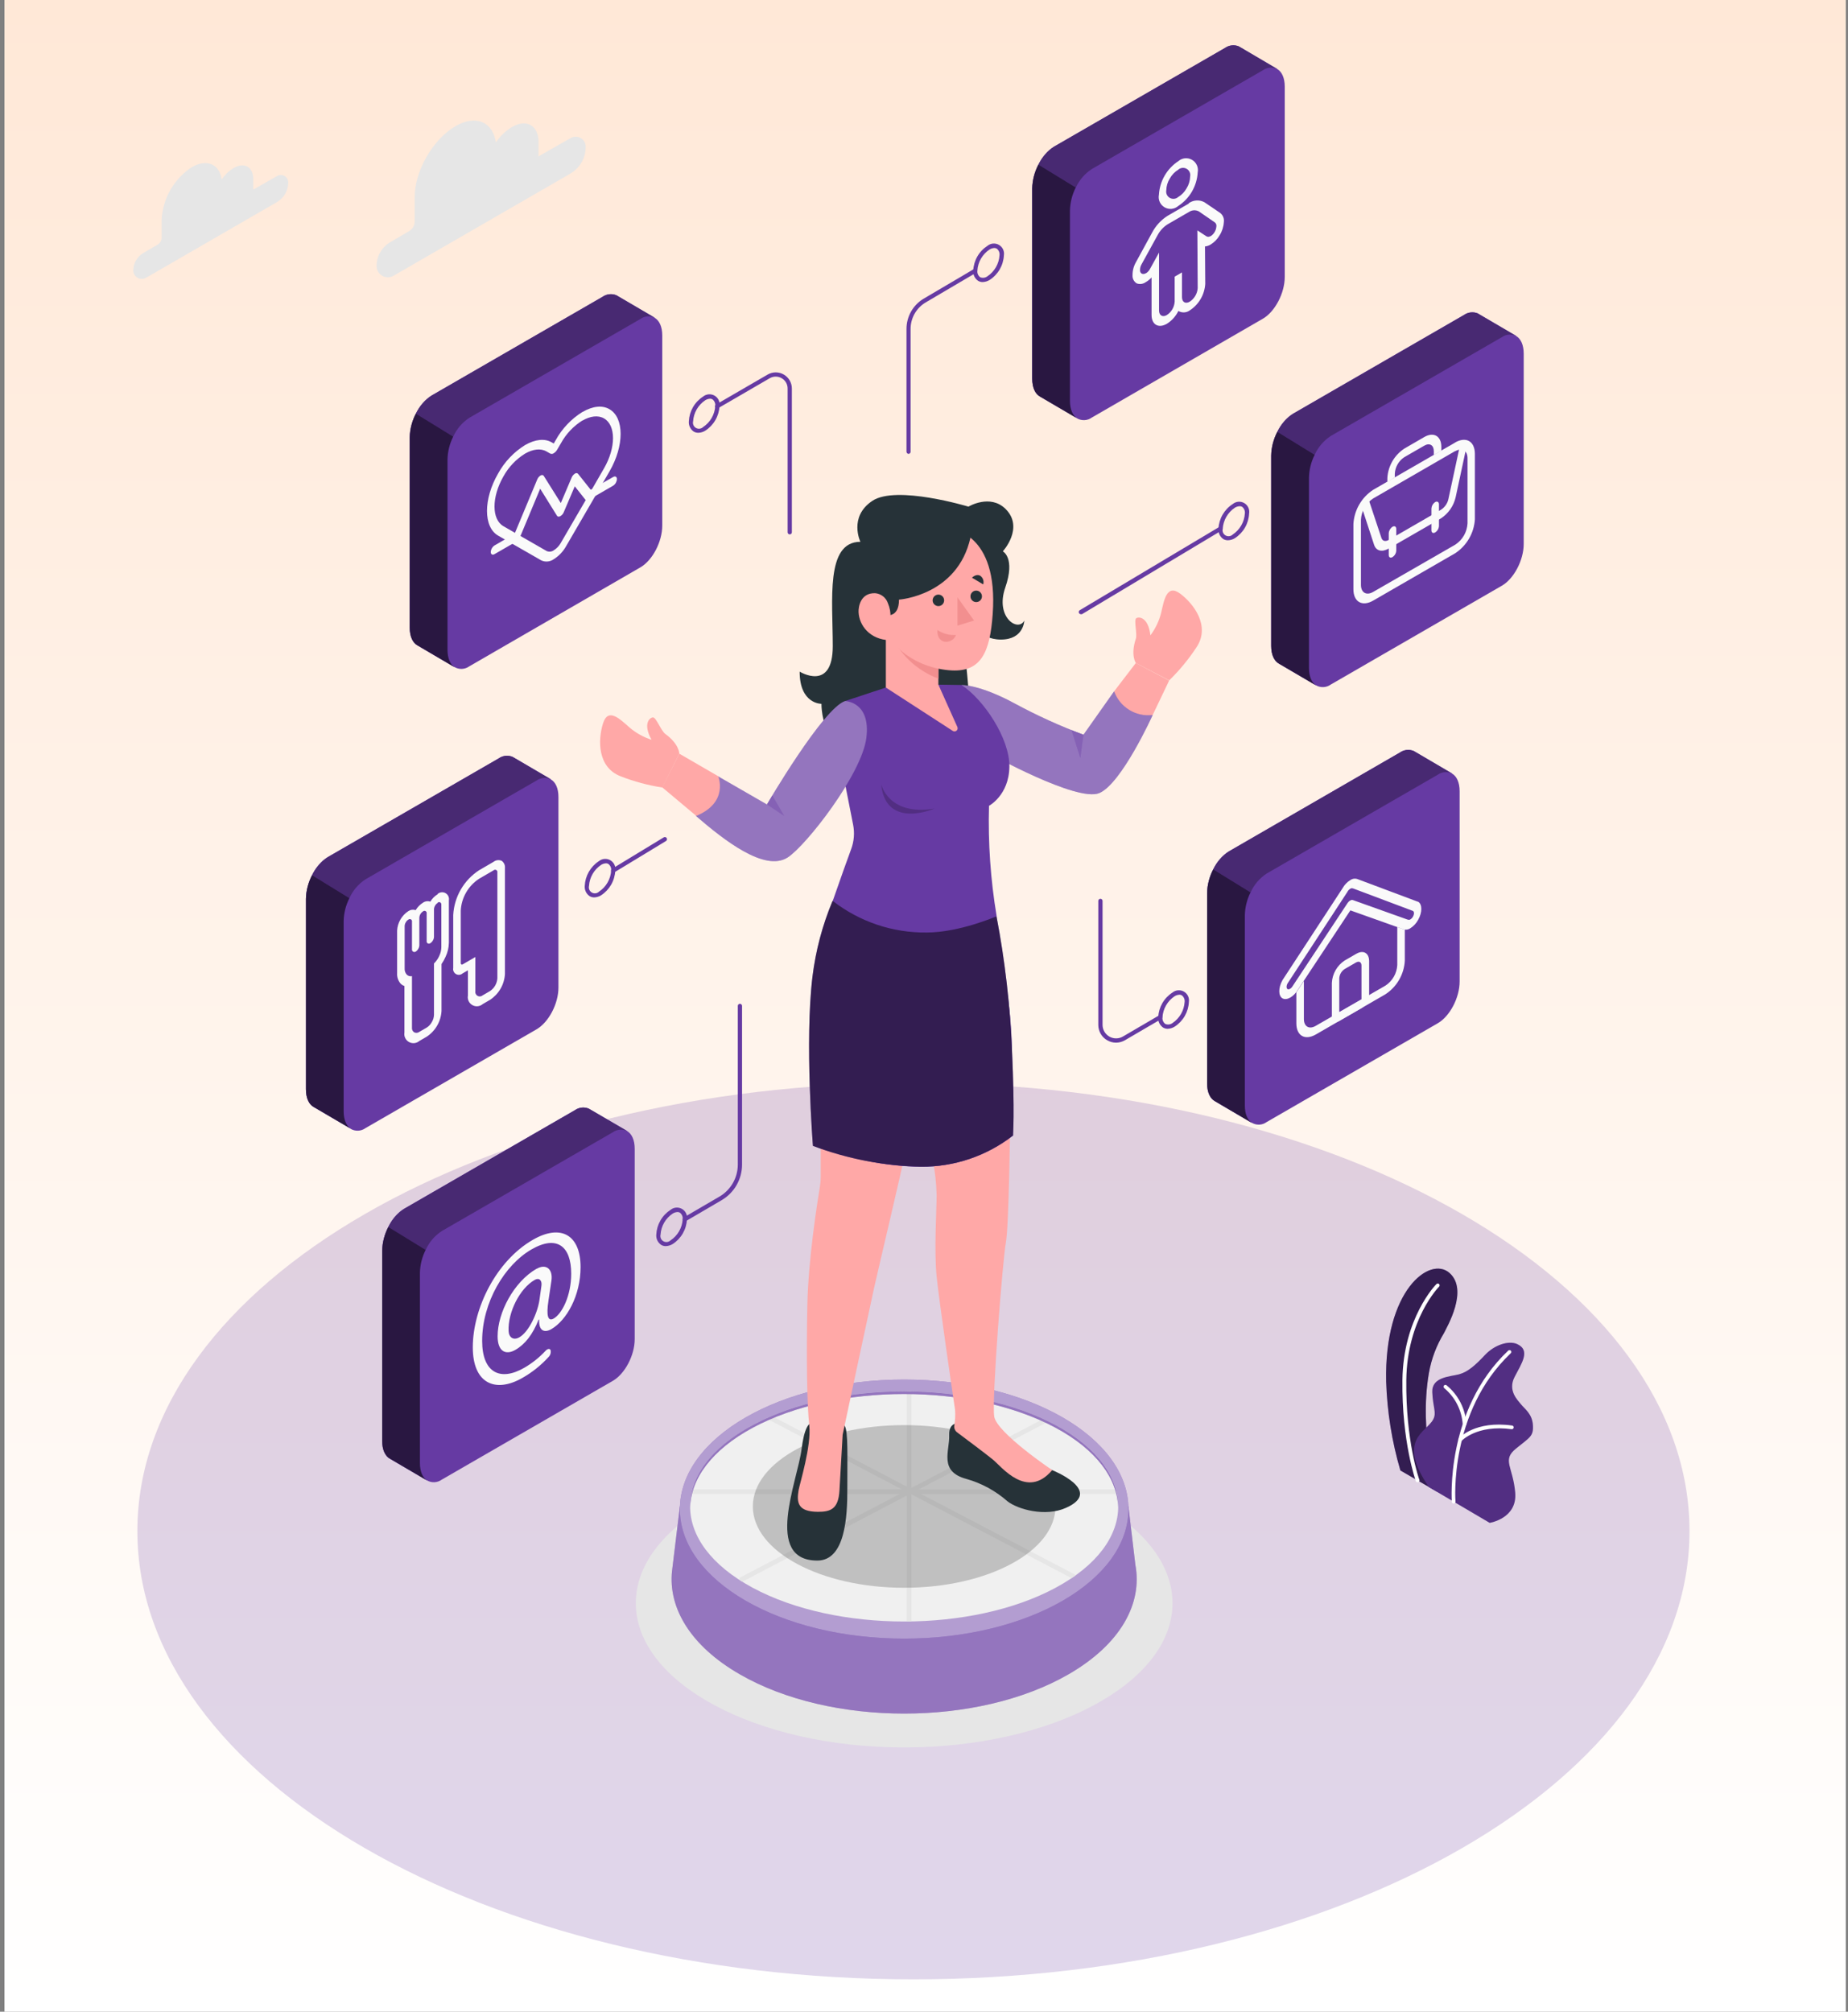 <svg width="408" height="444" viewBox="0 0 408 444" fill="none" xmlns="http://www.w3.org/2000/svg">
<rect x="0" y="0" width="408" height="444" fill="#808080" stroke="none"/>
<rect x="0.981" width="406.541" height="444" fill="url(#paint0_linear_2335_41501)"/>
<path opacity="0.2" d="M201.669 436.857C296.297 436.857 373.008 392.565 373.008 337.928C373.008 283.292 296.297 239 201.669 239C107.04 239 30.329 283.292 30.329 337.928C30.329 392.565 107.04 436.857 201.669 436.857Z" fill="#663AA3"/>
<path d="M199.62 385.677C232.339 385.677 258.863 371.422 258.863 353.837C258.863 336.253 232.339 321.998 199.62 321.998C166.901 321.998 140.377 336.253 140.377 353.837C140.377 371.422 166.901 385.677 199.62 385.677Z" fill="#E6E6E6"/>
<path d="M309.177 324.545L317.297 329.244C317.297 329.244 313.199 316.172 315.473 303.015C316.02 299.915 317.142 296.944 318.781 294.256C319.411 292.931 324.307 284.727 320.003 280.94C315.699 277.153 305.578 284.699 306.038 304.942C306.25 311.583 307.305 318.17 309.177 324.545Z" fill="#663AA3"/>
<path opacity="0.5" d="M309.177 324.545L317.297 329.244C317.297 329.244 313.199 316.172 315.473 303.015C316.02 299.915 317.142 296.944 318.781 294.256C319.411 292.931 324.307 284.727 320.003 280.94C315.699 277.153 305.578 284.699 306.038 304.942C306.25 311.583 307.305 318.17 309.177 324.545Z" fill="black"/>
<path d="M312.954 327.149C312.87 327.148 312.788 327.121 312.719 327.073C312.65 327.024 312.598 326.955 312.569 326.876C312.569 326.792 309.468 318.268 309.628 304.585C309.787 290.902 317.033 283.468 317.146 283.402C317.183 283.365 317.228 283.335 317.277 283.314C317.326 283.294 317.379 283.283 317.432 283.283C317.486 283.283 317.538 283.294 317.588 283.314C317.637 283.335 317.681 283.365 317.719 283.402C317.793 283.479 317.834 283.582 317.834 283.689C317.834 283.796 317.793 283.899 317.719 283.976C317.644 284.041 310.643 291.174 310.483 304.594C310.323 318.014 313.302 326.519 313.368 326.604C313.387 326.653 313.397 326.706 313.395 326.759C313.394 326.811 313.382 326.864 313.36 326.912C313.338 326.96 313.307 327.003 313.268 327.039C313.229 327.075 313.183 327.103 313.133 327.12C313.077 327.144 313.015 327.154 312.954 327.149Z" fill="white"/>
<path d="M315.474 328.21L328.885 336.104C328.885 336.104 335.031 335.164 334.523 329.413C334.016 323.661 331.563 322.27 334.674 319.733C337.784 317.196 338.583 317.026 338.433 314.536C338.282 312.046 336.609 310.956 335.82 309.969C335.031 308.982 332.841 306.915 334.382 303.917C335.923 300.919 338.019 298.015 334.918 296.633C333.038 295.816 329.937 296.84 327.87 299.039C325.802 301.238 324.111 302.798 322.128 303.325C320.145 303.851 316.085 303.879 316.217 307.253C316.348 310.627 317.231 311.801 316.414 313.296C314.91 316.143 308.313 317.665 315.474 328.21Z" fill="#663AA3"/>
<path opacity="0.2" d="M315.474 328.21L328.885 336.104C328.885 336.104 335.031 335.164 334.523 329.413C334.016 323.661 331.563 322.27 334.674 319.733C337.784 317.196 338.583 317.026 338.433 314.536C338.282 312.046 336.609 310.956 335.82 309.969C335.031 308.982 332.841 306.915 334.382 303.917C335.923 300.919 338.019 298.015 334.918 296.633C333.038 295.816 329.937 296.84 327.87 299.039C325.802 301.238 324.111 302.798 322.128 303.325C320.145 303.851 316.085 303.879 316.217 307.253C316.348 310.627 317.231 311.801 316.414 313.296C314.91 316.143 308.313 317.665 315.474 328.21Z" fill="black"/>
<path d="M320.933 331.846C320.832 331.846 320.735 331.809 320.66 331.741C320.585 331.673 320.538 331.58 320.529 331.479C320.529 331.273 319.054 311.256 332.962 298.118C332.999 298.075 333.044 298.04 333.095 298.016C333.146 297.992 333.202 297.979 333.258 297.978C333.315 297.976 333.371 297.987 333.423 298.008C333.475 298.03 333.522 298.062 333.561 298.103C333.6 298.144 333.63 298.192 333.649 298.246C333.668 298.299 333.675 298.355 333.671 298.411C333.667 298.468 333.651 298.522 333.624 298.572C333.598 298.622 333.561 298.666 333.517 298.7C319.89 311.584 321.3 331.216 321.347 331.414C321.352 331.52 321.316 331.625 321.246 331.705C321.176 331.786 321.077 331.836 320.971 331.846H320.933Z" fill="white"/>
<path d="M323.338 314.716C323.236 314.714 323.139 314.674 323.064 314.605C322.99 314.536 322.943 314.441 322.934 314.34C322.83 312.809 322.417 311.315 321.719 309.948C321.021 308.582 320.054 307.371 318.874 306.389C318.831 306.358 318.794 306.319 318.766 306.274C318.738 306.229 318.719 306.179 318.711 306.127C318.702 306.074 318.704 306.021 318.716 305.969C318.727 305.917 318.75 305.869 318.78 305.825C318.844 305.737 318.94 305.678 319.048 305.661C319.155 305.643 319.265 305.668 319.354 305.731C320.636 306.775 321.688 308.073 322.443 309.543C323.198 311.013 323.641 312.624 323.742 314.274C323.748 314.326 323.742 314.38 323.726 314.43C323.711 314.48 323.685 314.527 323.651 314.568C323.616 314.608 323.575 314.641 323.527 314.665C323.48 314.689 323.429 314.703 323.376 314.706L323.338 314.716Z" fill="white"/>
<path d="M322.353 318.126C322.253 318.124 322.156 318.088 322.08 318.023C322.042 317.985 322.012 317.94 321.992 317.891C321.971 317.842 321.961 317.789 321.961 317.736C321.961 317.683 321.971 317.63 321.992 317.581C322.012 317.532 322.042 317.487 322.08 317.449C322.221 317.29 325.745 313.493 333.837 314.63C333.891 314.636 333.943 314.652 333.99 314.679C334.037 314.706 334.078 314.742 334.111 314.785C334.143 314.828 334.167 314.877 334.179 314.93C334.192 314.983 334.194 315.037 334.184 315.091C334.17 315.196 334.115 315.292 334.031 315.357C333.946 315.423 333.839 315.452 333.733 315.438C326.084 314.386 322.719 317.985 322.682 318.013C322.639 318.056 322.587 318.088 322.53 318.108C322.473 318.127 322.413 318.134 322.353 318.126Z" fill="white"/>
<path d="M250.667 345.38L249.135 332.486H242.773C240.665 330.625 238.373 328.984 235.931 327.59C215.877 316.012 183.361 316.012 163.306 327.59C160.864 328.984 158.572 330.625 156.464 332.486H150.102L148.373 346.733C147.508 354.918 152.47 363.273 163.306 369.522C183.361 381.1 215.877 381.1 235.931 369.522C247.359 362.925 252.264 353.988 250.667 345.38Z" fill="#663AA3"/>
<path opacity="0.3" d="M250.667 345.38L249.135 332.486H242.773C240.665 330.625 238.373 328.984 235.931 327.59C215.877 316.012 183.361 316.012 163.306 327.59C160.864 328.984 158.572 330.625 156.464 332.486H150.102L148.373 346.733C147.508 354.918 152.47 363.273 163.306 369.522C183.361 381.1 215.877 381.1 235.931 369.522C247.359 362.925 252.264 353.988 250.667 345.38Z" fill="white"/>
<path d="M199.62 361.658C226.968 361.658 249.137 348.859 249.137 333.07C249.137 317.282 226.968 304.482 199.62 304.482C172.273 304.482 150.104 317.282 150.104 333.07C150.104 348.859 172.273 361.658 199.62 361.658Z" fill="#663AA3"/>
<path opacity="0.5" d="M199.62 361.658C226.968 361.658 249.137 348.859 249.137 333.07C249.137 317.282 226.968 304.482 199.62 304.482C172.273 304.482 150.104 317.282 150.104 333.07C150.104 348.859 172.273 361.658 199.62 361.658Z" fill="white"/>
<path d="M233.037 314.527C251.494 324.451 251.494 340.531 233.037 350.445C214.58 360.36 184.658 360.36 166.201 350.445C147.744 340.531 147.753 324.451 166.201 314.527C184.649 304.603 214.58 304.613 233.037 314.527Z" fill="#F0F0F0"/>
<path d="M246.57 329.658C246.505 329.339 246.439 329.019 246.345 328.719H202.834L231.262 313.851C231.323 313.818 231.377 313.774 231.421 313.72L230.284 313.194L201.217 328.399V307.113H200.202V328.117L170.421 312.545L169.35 313.015C169.395 313.117 169.47 313.202 169.566 313.259L199.103 328.709H152.894C152.8 329.047 152.725 329.395 152.65 329.734H198.642L163.514 348.106C163.408 348.16 163.325 348.251 163.28 348.361C163.235 348.472 163.231 348.595 163.269 348.707C163.448 348.83 163.636 348.942 163.824 349.055C163.877 349.065 163.931 349.065 163.984 349.055L200.183 330.091V357.889H201.217V329.809L236.581 348.313C236.891 348.106 237.191 347.899 237.52 347.683C237.475 347.616 237.414 347.561 237.342 347.523L203.322 329.724H246.364C246.436 329.716 246.506 329.694 246.57 329.658Z" fill="#E6E6E6"/>
<path d="M166.2 315.11C184.657 305.196 214.579 305.196 233.037 315.11C242.124 319.997 246.729 326.388 246.86 332.778C247.001 326.2 242.397 319.565 233.037 314.528C214.579 304.613 184.657 304.613 166.2 314.528C156.803 319.565 152.235 326.181 152.376 332.778C152.508 326.378 157.113 319.997 166.2 315.11Z" fill="#663AA3"/>
<path opacity="0.3" d="M166.2 315.11C184.657 305.196 214.579 305.196 233.037 315.11C242.124 319.997 246.729 326.388 246.86 332.778C247.001 326.2 242.397 319.565 233.037 314.528C214.579 304.613 184.657 304.613 166.2 314.528C156.803 319.565 152.235 326.181 152.376 332.778C152.508 326.378 157.113 319.997 166.2 315.11Z" fill="white"/>
<path opacity="0.2" d="M199.62 350.435C218.071 350.435 233.028 342.399 233.028 332.486C233.028 322.572 218.071 314.536 199.62 314.536C181.169 314.536 166.211 322.572 166.211 332.486C166.211 342.399 181.169 350.435 199.62 350.435Z" fill="black"/>
<path d="M250.771 146.328C250.771 146.328 249.559 144.599 250.771 140.981C251.119 139.938 250.311 136.902 250.837 136.47C251.363 136.038 253.525 136.141 253.985 140.229C255.093 138.751 255.898 137.067 256.353 135.277C257.002 132.457 257.585 128.783 260.592 131.048C263.599 133.312 267.227 138.171 264.21 142.785C262.46 145.463 260.421 147.94 258.13 150.172L250.771 146.328Z" fill="#FFA8A7"/>
<path d="M245.968 152.596L250.77 146.328L258.119 150.209L254.483 157.821C254.483 157.821 247.416 160.725 245.968 152.596Z" fill="#FFA8A7"/>
<path d="M212.203 314.114C212.203 314.114 209.431 313.513 209.563 316.755C209.704 320.195 207.185 324.762 213.369 326.416C216.719 327.362 219.815 329.048 222.428 331.35C224.683 333.116 230.754 334.846 235.34 332.797C243.798 329.038 232.305 324.471 232.305 324.471L212.203 314.114Z" fill="#263238"/>
<path d="M179.602 314.162C179.602 314.162 177.854 312.818 176.98 319.8C176.106 326.783 168.522 344.432 180.448 344.432C186.566 344.432 187.102 334.912 187.073 328.456C187.045 321.999 187.308 315.75 186.463 314.669C185.617 313.588 179.602 314.162 179.602 314.162Z" fill="#263238"/>
<path d="M205.934 255.981C206.437 258.546 206.723 261.149 206.789 263.762C206.789 267.051 206.206 275.979 206.789 281.73C207.371 287.482 210.623 309.67 210.858 311.154C210.942 312.319 210.885 313.49 210.689 314.641C210.648 314.918 210.683 315.201 210.788 315.461C210.894 315.72 211.067 315.947 211.29 316.116C213.104 317.47 217.69 320.9 219.213 322.15C221.139 323.719 226.731 331.068 232.304 324.471C232.304 324.471 220.087 316.239 219.504 312.649C218.921 309.059 221.383 277.952 222.069 274.297C222.755 270.641 223.009 248.453 223.009 248.453L205.934 255.981Z" fill="#FFA8A7"/>
<path d="M181.2 252.907V259.73C181.201 260.448 181.141 261.165 181.021 261.873C180.42 265.51 178.456 277.971 178.249 287.923C178.005 299.726 178.174 310.233 178.672 314.641C179.17 319.048 176.548 327.553 176.322 328.841C175.806 331.763 176.238 333.633 180.551 333.671C183.277 333.671 185.1 333.163 185.335 328.972C185.57 324.781 186.04 316.642 186.04 316.642C186.04 316.642 191.941 288.938 192.966 284.324C193.99 279.709 199.272 257.559 199.619 255.313L181.2 252.907Z" fill="#FFA8A7"/>
<path d="M185.034 205.814C185.034 205.814 182.985 210.297 181.791 219.798C180.598 229.299 181.199 252.906 181.199 252.906C188.202 255.91 195.739 257.473 203.359 257.502C210.714 257.558 217.873 255.131 223.677 250.613C223.677 250.613 223.451 251.609 223.451 234.496C223.451 217.383 219.777 207.187 219.777 207.187L185.034 205.814Z" fill="#663AA3"/>
<path d="M183.813 198.842C181.576 204.188 180.083 209.817 179.377 215.57C177.639 229.892 179.481 252.907 179.481 252.907C187.108 255.785 195.171 257.339 203.322 257.502C210.677 257.558 217.836 255.131 223.64 250.614C223.64 250.614 224.073 245.802 223.415 231.659C223.002 221.777 221.862 211.939 220.003 202.225L183.813 198.842Z" fill="#663AA3"/>
<path opacity="0.5" d="M183.813 198.842C181.576 204.188 180.083 209.817 179.377 215.57C177.639 229.892 179.481 252.907 179.481 252.907C187.108 255.785 195.171 257.339 203.322 257.502C210.677 257.558 217.836 255.131 223.64 250.614C223.64 250.614 224.073 245.802 223.415 231.659C223.002 221.777 221.862 211.939 220.003 202.225L183.813 198.842Z" fill="black"/>
<path d="M221.403 121.687C221.403 121.687 224.222 123.106 221.939 129.694C219.655 136.281 224.805 139.571 226.139 136.977C226.139 136.977 226.055 141.159 220.98 141.159C215.905 141.159 215.003 136.958 215.003 136.958C215.003 136.958 213.18 138.96 213.18 144.58C213.18 150.199 218.584 171.316 199.788 171.316C180.993 171.316 181.359 155.34 181.359 155.34C181.359 155.34 176.548 155.434 176.548 148.235C176.548 148.235 183.859 152.774 183.859 142.597C183.859 132.419 182.215 119.582 189.958 119.582C189.958 119.582 187.299 114.075 192.599 110.541C197.899 107.008 213.81 111.819 213.81 111.819C213.81 111.819 218.593 108.944 222.014 112.336C226.177 116.49 221.403 121.687 221.403 121.687Z" fill="#263238"/>
<path d="M212.287 151.186C212.287 151.186 216.272 151.054 224.109 155.312C228.978 157.939 234.021 160.231 239.202 162.172L245.968 152.596C246.587 154.302 247.766 155.747 249.312 156.697C250.859 157.646 252.682 158.042 254.483 157.821C254.483 157.821 247.613 173.007 242.679 175.047C237.745 177.086 218.245 166.241 218.245 166.241L212.287 151.186Z" fill="#663AA3"/>
<path opacity="0.3" d="M212.287 151.186C212.287 151.186 216.272 151.054 224.109 155.312C228.978 157.939 234.021 160.231 239.202 162.172L245.968 152.596C246.587 154.302 247.766 155.747 249.312 156.697C250.859 157.646 252.682 158.042 254.483 157.821C254.483 157.821 247.613 173.007 242.679 175.047C237.745 177.086 218.245 166.241 218.245 166.241L212.287 151.186Z" fill="white"/>
<path d="M195.578 151.75L186.575 154.729V173.008L188.351 182.03C188.708 183.827 188.558 185.688 187.919 187.405C187.073 189.708 185.692 193.523 183.85 198.842C189.769 203.445 197.074 205.903 204.571 205.815C211.827 205.815 220.04 202.225 220.04 202.225C218.693 194.173 218.126 186.009 218.349 177.848C218.349 177.848 222.756 175.527 222.85 169.239C222.944 162.952 217.136 154.354 212.287 151.187L207.175 151.111L195.578 151.75Z" fill="#663AA3"/>
<path d="M195.578 151.749L210.361 161.325C210.487 161.405 210.636 161.442 210.785 161.431C210.934 161.42 211.076 161.361 211.189 161.262C211.302 161.164 211.38 161.032 211.412 160.886C211.444 160.74 211.428 160.588 211.366 160.451L207.175 151.11V135.735H195.578V151.749Z" fill="#FFA8A7"/>
<path d="M207.175 149.775C204.805 148.896 202.639 147.545 200.807 145.804C198.975 144.062 197.516 141.967 196.518 139.645V135.735H207.175V149.775Z" fill="#F28F8F"/>
<path d="M209.872 116.762C209.872 116.762 220.482 117.392 219.166 135.557C218.565 143.95 216.6 148.291 210.144 147.972C202.823 147.605 192.439 142.578 193.125 128.237C193.811 113.896 209.872 116.762 209.872 116.762Z" fill="#FFA8A7"/>
<path d="M195.577 135.736C195.577 135.736 198.481 136.507 198.481 132.344C198.481 132.344 211.403 131.47 214.26 118.642C214.26 118.642 212.982 114.808 204.918 114.808C196.855 114.808 190.07 121.94 192.175 131.723L195.577 135.736Z" fill="#263238"/>
<path d="M211.395 131.846V138.086L215.05 136.958L211.395 131.846Z" fill="#F28F8F"/>
<path d="M205.907 132.512C205.909 132.763 205.985 133.007 206.125 133.215C206.266 133.422 206.464 133.583 206.696 133.678C206.928 133.772 207.183 133.796 207.429 133.746C207.674 133.696 207.899 133.575 208.076 133.397C208.252 133.219 208.372 132.993 208.42 132.747C208.469 132.501 208.443 132.247 208.347 132.015C208.25 131.784 208.088 131.587 207.879 131.448C207.671 131.309 207.426 131.234 207.175 131.234C207.008 131.234 206.842 131.267 206.688 131.332C206.533 131.396 206.393 131.49 206.275 131.609C206.157 131.728 206.064 131.869 206.001 132.024C205.937 132.179 205.906 132.345 205.907 132.512Z" fill="#263238"/>
<path d="M215.528 132.889C216.229 132.889 216.797 132.321 216.797 131.62C216.797 130.92 216.229 130.352 215.528 130.352C214.828 130.352 214.26 130.92 214.26 131.62C214.26 132.321 214.828 132.889 215.528 132.889Z" fill="#263238"/>
<path d="M217.071 128.98L214.59 127.505C214.59 127.505 215.53 126.518 216.47 127.11C216.748 127.324 216.955 127.617 217.062 127.951C217.169 128.285 217.173 128.644 217.071 128.98Z" fill="#263238"/>
<path d="M211.067 140.145C209.62 140.251 208.18 139.867 206.979 139.055C206.979 139.055 206.706 141.207 208.51 141.62C209.041 141.709 209.587 141.61 210.053 141.341C210.519 141.072 210.878 140.649 211.067 140.145Z" fill="#F28F8F"/>
<path d="M196.602 136.214C196.645 135.157 196.449 134.104 196.029 133.132C195.827 132.528 195.452 131.997 194.951 131.605C194.45 131.212 193.844 130.975 193.21 130.924C189.949 130.839 189.507 133.968 189.554 135.087C189.667 138.019 192.044 141.186 196.461 141.308L196.602 136.214Z" fill="#FFA8A7"/>
<path d="M186.575 154.731C186.575 154.731 192.28 154.825 191.274 162.86C190.269 170.895 177.92 186.693 173.87 189.268C168.833 192.454 159.933 185.509 153.646 180.077C153.646 180.077 159.285 176.421 158.486 171.318L169.321 177.558C169.321 177.558 181.698 156.348 186.575 154.731Z" fill="#663AA3"/>
<path opacity="0.3" d="M186.575 154.731C186.575 154.731 192.28 154.825 191.274 162.86C190.269 170.895 177.92 186.693 173.87 189.268C168.833 192.454 159.933 185.509 153.646 180.077C153.646 180.077 159.285 176.421 158.486 171.318L169.321 177.558C169.321 177.558 181.698 156.348 186.575 154.731Z" fill="white"/>
<path d="M169.359 177.557L173.127 180.075L170.524 175.593L169.359 177.557Z" fill="#663AA3"/>
<path opacity="0.2" d="M169.359 177.557L173.127 180.075L170.524 175.593L169.359 177.557Z" fill="white"/>
<path d="M149.981 166.344C149.981 166.344 149.981 164.23 146.88 161.983C145.987 161.335 144.887 158.394 144.201 158.347C143.515 158.3 141.824 159.643 143.844 163.271C142.084 162.71 140.452 161.806 139.042 160.611C136.89 158.732 134.268 156.044 133.131 159.672C131.994 163.299 131.871 169.332 137.012 171.334C139.988 172.498 143.083 173.33 146.241 173.815L149.981 166.344Z" fill="#FFA8A7"/>
<path d="M149.98 166.345L158.56 171.316C158.56 171.316 160.975 177.077 153.72 180.075L146.202 173.769L149.98 166.345Z" fill="#FFA8A7"/>
<path d="M239.202 162.172L238.516 167.303L236.571 161.157L239.202 162.172Z" fill="#663AA3"/>
<path opacity="0.2" d="M239.202 162.172L238.516 167.303L236.571 161.157L239.202 162.172Z" fill="white"/>
<path opacity="0.2" d="M194.544 173.055C194.544 173.055 196.085 180.169 206.319 178.458C206.366 178.458 195.484 183.214 194.544 173.055Z" fill="black"/>
<path d="M84.384 276.034V318.023C84.384 320.015 85.061 321.406 86.123 321.97L94.28 326.753L94.214 326.706C94.721 327.013 95.307 327.163 95.899 327.138C96.491 327.113 97.062 326.914 97.541 326.565L135.301 304.763C137.97 303.222 140.131 299.124 140.131 295.544V253.545C140.131 251.591 139.473 250.228 138.44 249.636H138.496L130.245 244.853C130.15 244.787 130.049 244.73 129.944 244.683C129.456 244.481 128.924 244.406 128.399 244.463C127.873 244.52 127.37 244.709 126.937 245.012L89.168 266.815C86.546 268.356 84.384 272.482 84.384 276.034Z" fill="#663AA3"/>
<path d="M85.738 270.8C86.498 269.173 87.7 267.793 89.206 266.815L126.975 245.012C127.408 244.709 127.911 244.52 128.436 244.463C128.962 244.406 129.494 244.481 129.982 244.683C130.087 244.73 130.188 244.787 130.283 244.853L138.496 249.664C137.993 249.408 137.429 249.294 136.866 249.336C136.303 249.377 135.762 249.572 135.301 249.899L97.541 271.702C95.981 272.721 94.745 274.166 93.98 275.865L85.738 270.8Z" fill="#663AA3"/>
<path d="M92.711 322.918C92.711 324.798 93.322 326.132 94.28 326.753L86.123 321.969C85.061 321.405 84.384 320.014 84.384 318.022V276.033C84.426 274.208 84.889 272.416 85.737 270.799L93.979 275.864C93.183 277.433 92.749 279.161 92.711 280.92V322.918Z" fill="#663AA3"/>
<path opacity="0.3" d="M85.738 270.8C86.498 269.173 87.7 267.793 89.206 266.815L126.975 245.012C127.408 244.709 127.911 244.52 128.436 244.463C128.962 244.406 129.494 244.481 129.982 244.683C130.087 244.73 130.188 244.787 130.283 244.853L138.496 249.664C137.993 249.408 137.429 249.294 136.866 249.336C136.303 249.377 135.762 249.572 135.301 249.899L97.541 271.702C95.981 272.721 94.745 274.166 93.98 275.865L85.738 270.8Z" fill="black"/>
<path opacity="0.6" d="M92.711 322.918C92.711 324.798 93.322 326.132 94.28 326.753L86.123 321.969C85.061 321.405 84.384 320.014 84.384 318.022V276.033C84.426 274.208 84.889 272.416 85.737 270.799L93.979 275.864C93.183 277.433 92.749 279.161 92.711 280.92V322.918Z" fill="black"/>
<path d="M146.973 275.029C146.626 275.034 146.284 274.943 145.986 274.766C145.615 274.519 145.318 274.176 145.126 273.774C144.934 273.372 144.855 272.926 144.896 272.482C144.947 271.387 145.26 270.32 145.808 269.371C146.355 268.421 147.122 267.616 148.044 267.022C148.396 266.736 148.827 266.564 149.279 266.528C149.731 266.493 150.183 266.595 150.576 266.823C150.968 267.05 151.282 267.391 151.476 267.801C151.67 268.211 151.735 268.67 151.662 269.118C151.61 270.212 151.298 271.278 150.75 272.226C150.202 273.174 149.436 273.977 148.514 274.569C148.049 274.855 147.518 275.014 146.973 275.029ZM149.576 267.511C149.198 267.528 148.832 267.645 148.514 267.849C147.738 268.363 147.093 269.05 146.628 269.855C146.163 270.661 145.892 271.563 145.835 272.492C145.767 272.771 145.791 273.065 145.904 273.33C146.017 273.594 146.213 273.814 146.462 273.958C146.711 274.101 147.001 274.159 147.286 274.124C147.571 274.088 147.837 273.961 148.044 273.761C148.817 273.247 149.461 272.561 149.926 271.758C150.39 270.954 150.663 270.054 150.722 269.127C150.756 268.848 150.716 268.564 150.607 268.303C150.499 268.043 150.325 267.816 150.102 267.643C149.942 267.551 149.76 267.502 149.576 267.502V267.511Z" fill="#663AA3"/>
<path d="M121.562 298.026C121.617 298.29 121.605 298.564 121.526 298.822C121.447 299.08 121.304 299.313 121.111 299.501C119.452 301.327 117.514 302.878 115.369 304.097C109.42 307.527 104.383 305.412 104.383 297.368C104.383 288.741 109.57 278.3 117.624 273.648C123.93 270.002 128.178 272.661 128.178 279.653C128.178 285.94 125.123 291.382 121.722 293.355C120.265 294.192 118.902 293.834 119.034 291.212L118.893 291.297C117.624 294.502 115.951 296.682 113.78 297.932C111.61 299.182 109.862 298.233 109.862 294.925C109.862 289.728 113.414 282.943 118.451 280.029H118.498C120.566 278.836 122.126 280.104 121.74 282.679L121.101 286.984C120.556 290.479 120.998 291.682 122.191 291.043C124.071 290.019 126.11 285.978 126.11 281.119C126.11 275.048 122.953 272.511 117.333 275.763C111.422 279.174 106.45 287.444 106.45 295.949C106.45 302.941 110.407 304.971 115.773 301.869C117.516 300.855 119.099 299.588 120.472 298.11C120.913 297.641 121.411 297.603 121.571 298.016L121.562 298.026ZM119.541 283.76C119.71 282.567 119.006 281.937 118.047 282.491C114.748 284.371 112.108 289.643 112.286 293.769C112.352 295.188 113.339 295.883 114.607 295.188C116.741 294.032 118.695 289.765 119.1 286.908L119.541 283.76Z" fill="#FAFAFA"/>
<path d="M151.191 269.588C151.109 269.587 151.029 269.565 150.958 269.524C150.887 269.483 150.828 269.424 150.787 269.353C150.724 269.245 150.706 269.117 150.736 268.996C150.765 268.875 150.841 268.771 150.947 268.704L158.841 264.1C160.071 263.379 161.091 262.349 161.802 261.113C162.512 259.877 162.888 258.477 162.891 257.051V222.017C162.891 221.892 162.941 221.773 163.029 221.685C163.117 221.596 163.237 221.547 163.361 221.547C163.486 221.547 163.605 221.596 163.694 221.685C163.782 221.773 163.831 221.892 163.831 222.017V257.042C163.828 258.632 163.41 260.194 162.617 261.572C161.824 262.95 160.684 264.097 159.311 264.898L151.426 269.513C151.355 269.555 151.274 269.581 151.191 269.588Z" fill="#663AA3"/>
<path d="M67.546 198.402V240.39C67.546 242.383 68.222 243.774 69.284 244.337L77.442 249.121H77.376C77.883 249.428 78.469 249.578 79.061 249.553C79.652 249.528 80.224 249.328 80.703 248.98L118.463 227.177C121.131 225.636 123.293 221.539 123.293 217.958V175.913C123.293 173.958 122.635 172.595 121.601 172.013H121.658L113.444 167.201C113.349 167.136 113.249 167.079 113.143 167.032C112.655 166.83 112.123 166.754 111.598 166.812C111.072 166.869 110.57 167.058 110.136 167.361L72.367 189.164C69.707 190.724 67.546 194.849 67.546 198.402Z" fill="#663AA3"/>
<path d="M68.899 193.167C69.66 191.54 70.861 190.16 72.367 189.182L110.136 167.38C110.57 167.077 111.072 166.888 111.598 166.83C112.124 166.773 112.655 166.849 113.144 167.051C113.249 167.098 113.35 167.154 113.444 167.22L121.658 172.031C121.155 171.775 120.591 171.661 120.028 171.703C119.464 171.744 118.923 171.939 118.463 172.266L80.703 194.069C79.141 195.086 77.904 196.531 77.141 198.232L68.899 193.167Z" fill="#663AA3"/>
<path d="M75.872 245.286C75.872 247.165 76.483 248.5 77.442 249.12L69.284 244.336C68.222 243.773 67.546 242.382 67.546 240.389V198.401C67.588 196.575 68.051 194.783 68.899 193.166L77.141 198.231C76.344 199.8 75.91 201.528 75.872 203.287V245.286Z" fill="#663AA3"/>
<path opacity="0.3" d="M68.899 193.167C69.66 191.54 70.861 190.16 72.367 189.182L110.136 167.38C110.57 167.077 111.072 166.888 111.598 166.83C112.124 166.773 112.655 166.849 113.144 167.051C113.249 167.098 113.35 167.154 113.444 167.22L121.658 172.031C121.155 171.775 120.591 171.661 120.028 171.703C119.464 171.744 118.923 171.939 118.463 172.266L80.703 194.069C79.141 195.086 77.904 196.531 77.141 198.232L68.899 193.167Z" fill="black"/>
<path opacity="0.6" d="M75.872 245.286C75.872 247.165 76.483 248.5 77.442 249.12L69.284 244.336C68.222 243.773 67.546 242.382 67.546 240.389V198.401C67.588 196.575 68.051 194.783 68.899 193.166L77.141 198.231C76.344 199.8 75.91 201.528 75.872 203.287V245.286Z" fill="black"/>
<path d="M131.188 198.063C130.838 198.067 130.493 197.976 130.191 197.8C129.821 197.553 129.524 197.21 129.332 196.808C129.14 196.406 129.06 195.96 129.101 195.516C129.151 194.425 129.46 193.362 130.003 192.414C130.546 191.466 131.306 190.661 132.221 190.065C132.573 189.779 133.004 189.607 133.456 189.571C133.908 189.536 134.361 189.638 134.753 189.866C135.145 190.093 135.46 190.434 135.654 190.844C135.848 191.254 135.912 191.713 135.839 192.161C135.786 193.255 135.473 194.32 134.925 195.268C134.378 196.216 133.612 197.019 132.691 197.612C132.238 197.891 131.72 198.046 131.188 198.063ZM133.781 190.545C133.404 190.563 133.038 190.68 132.719 190.883C131.945 191.398 131.3 192.084 130.835 192.89C130.371 193.695 130.099 194.597 130.041 195.525C129.972 195.805 129.996 196.099 130.109 196.363C130.222 196.627 130.418 196.848 130.668 196.991C130.917 197.134 131.206 197.193 131.492 197.157C131.777 197.122 132.043 196.994 132.25 196.794C133.024 196.282 133.669 195.597 134.134 194.793C134.599 193.989 134.871 193.088 134.928 192.161C134.963 191.881 134.924 191.596 134.816 191.336C134.707 191.075 134.532 190.848 134.308 190.676C134.139 190.579 133.947 190.531 133.753 190.535L133.781 190.545Z" fill="#663AA3"/>
<path d="M135.369 192.622C135.288 192.621 135.209 192.6 135.139 192.56C135.068 192.521 135.008 192.465 134.965 192.397C134.902 192.289 134.884 192.161 134.913 192.04C134.943 191.919 135.019 191.814 135.125 191.748L146.543 184.813C146.651 184.75 146.778 184.731 146.9 184.761C147.021 184.791 147.125 184.867 147.191 184.972C147.224 185.025 147.245 185.084 147.255 185.146C147.264 185.207 147.262 185.27 147.247 185.33C147.232 185.39 147.205 185.447 147.168 185.497C147.131 185.547 147.085 185.589 147.032 185.621L135.613 192.547C135.54 192.594 135.456 192.62 135.369 192.622Z" fill="#663AA3"/>
<path d="M96.632 199.219C96.711 199.157 96.806 199.119 96.906 199.109C97.005 199.099 97.106 199.118 97.196 199.163C97.28 199.218 97.348 199.296 97.391 199.387C97.434 199.478 97.451 199.58 97.44 199.68V209.078C97.425 209.729 97.271 210.37 96.989 210.957C96.708 211.591 96.31 212.165 95.814 212.649V223.992C95.798 224.557 95.632 225.108 95.335 225.589C95.071 226.087 94.678 226.506 94.198 226.802L92.581 227.741C92.42 227.863 92.229 227.937 92.028 227.956C91.827 227.974 91.625 227.935 91.444 227.845C91.273 227.736 91.137 227.582 91.05 227.399C90.964 227.216 90.931 227.012 90.956 226.811V215.44C90.748 215.488 90.531 215.481 90.327 215.42C90.123 215.359 89.938 215.246 89.79 215.092C89.466 214.715 89.303 214.225 89.339 213.729V204.379C89.35 204.096 89.434 203.82 89.584 203.58C89.716 203.334 89.91 203.126 90.147 202.979C90.224 202.909 90.32 202.865 90.423 202.853C90.526 202.842 90.629 202.863 90.719 202.915C90.809 202.966 90.88 203.044 90.923 203.138C90.965 203.233 90.977 203.338 90.956 203.439V209.519C90.943 209.62 90.96 209.722 91.003 209.813C91.046 209.905 91.115 209.982 91.2 210.036C91.286 210.088 91.385 210.116 91.487 210.116C91.588 210.116 91.687 210.088 91.773 210.036C92.011 209.885 92.205 209.674 92.337 209.425C92.487 209.189 92.572 208.916 92.581 208.636V202.556C92.595 202.275 92.675 202.001 92.816 201.758C92.957 201.514 93.153 201.308 93.39 201.155C93.466 201.086 93.562 201.042 93.665 201.03C93.768 201.019 93.871 201.04 93.961 201.091C94.051 201.143 94.122 201.221 94.165 201.315C94.207 201.409 94.219 201.515 94.198 201.616V207.696C94.18 207.797 94.194 207.9 94.237 207.992C94.28 208.085 94.35 208.162 94.438 208.213C94.526 208.264 94.628 208.287 94.729 208.279C94.831 208.27 94.927 208.231 95.006 208.166C95.249 208.018 95.447 207.807 95.579 207.555C95.727 207.318 95.808 207.045 95.814 206.766V200.686C95.825 200.402 95.909 200.127 96.058 199.887C96.191 199.638 96.389 199.429 96.632 199.285V199.219ZM96.632 197.359C95.965 197.768 95.408 198.332 95.006 199.003C94.738 198.91 94.452 198.883 94.171 198.922C93.89 198.961 93.622 199.066 93.39 199.229C92.728 199.641 92.174 200.205 91.773 200.873C91.503 200.786 91.216 200.76 90.934 200.799C90.653 200.838 90.384 200.941 90.147 201.099C89.429 201.57 88.831 202.203 88.401 202.947C87.972 203.692 87.724 204.526 87.676 205.384V214.782C87.619 215.619 87.892 216.446 88.437 217.084C88.673 217.331 88.967 217.515 89.292 217.62V227.873C89.219 228.281 89.275 228.702 89.451 229.078C89.626 229.454 89.914 229.766 90.274 229.972C90.635 230.178 91.05 230.267 91.463 230.228C91.876 230.189 92.266 230.023 92.581 229.753L94.198 228.813C95.151 228.188 95.945 227.348 96.514 226.36C97.084 225.373 97.414 224.265 97.478 223.127V212.78C97.814 212.295 98.103 211.779 98.342 211.239C98.823 210.251 99.082 209.17 99.103 208.072V198.721C99.161 198.413 99.122 198.095 98.991 197.81C98.861 197.526 98.645 197.289 98.374 197.132C98.102 196.975 97.789 196.906 97.477 196.935C97.165 196.964 96.87 197.089 96.632 197.293V197.359Z" fill="#FAFAFA"/>
<path d="M108.991 192.078C109.069 192.009 109.167 191.967 109.27 191.956C109.374 191.946 109.478 191.968 109.568 192.02C109.658 192.072 109.73 192.151 109.773 192.245C109.816 192.34 109.829 192.446 109.809 192.548V215.92C109.772 216.483 109.606 217.03 109.324 217.519C109.042 218.007 108.652 218.425 108.183 218.739L106.567 219.679C106.411 219.815 106.217 219.898 106.012 219.918C105.806 219.938 105.6 219.893 105.421 219.789C105.243 219.685 105.101 219.528 105.017 219.34C104.932 219.151 104.909 218.941 104.95 218.739V211.221L102.131 212.856C102.089 212.883 102.04 212.897 101.99 212.897C101.94 212.897 101.891 212.883 101.849 212.856C101.807 212.827 101.773 212.788 101.752 212.741C101.73 212.695 101.721 212.644 101.727 212.593V200.959C101.803 199.554 102.21 198.187 102.914 196.969C103.617 195.751 104.598 194.716 105.777 193.948L109.01 192.068L108.991 192.078ZM109.01 190.189L105.777 192.068C104.113 193.149 102.728 194.609 101.735 196.327C100.742 198.045 100.17 199.973 100.063 201.955V213.645C100.011 213.904 100.042 214.172 100.15 214.413C100.259 214.653 100.44 214.853 100.668 214.985C100.897 215.117 101.161 215.174 101.423 215.148C101.686 215.121 101.933 215.013 102.131 214.839L103.306 214.162V219.726C103.229 220.134 103.282 220.556 103.456 220.933C103.63 221.31 103.918 221.624 104.278 221.83C104.638 222.037 105.054 222.126 105.468 222.086C105.881 222.046 106.272 221.878 106.585 221.605L108.202 220.665C109.153 220.038 109.945 219.198 110.515 218.211C111.084 217.224 111.415 216.117 111.482 214.98V191.589C111.513 191.284 111.463 190.975 111.338 190.695C111.212 190.415 111.016 190.172 110.767 189.991C110.486 189.866 110.176 189.817 109.87 189.848C109.563 189.879 109.27 189.99 109.019 190.17L109.01 190.189Z" fill="#FAFAFA"/>
<path d="M90.464 96.527V138.526C90.464 140.509 91.141 141.899 92.203 142.463L100.36 147.256L100.294 147.2C100.801 147.507 101.387 147.657 101.979 147.632C102.571 147.607 103.142 147.407 103.621 147.059L141.39 125.219C144.05 123.677 146.211 119.58 146.211 115.999V74.039C146.211 72.094 145.554 70.721 144.529 70.139H144.576L136.363 65.327C136.271 65.262 136.173 65.205 136.071 65.158C135.581 64.956 135.048 64.88 134.521 64.938C133.994 64.995 133.49 65.184 133.055 65.487L95.295 87.29C92.654 88.85 90.464 92.975 90.464 96.527Z" fill="#663AA3"/>
<path d="M91.818 91.293C92.581 89.665 93.786 88.285 95.295 87.308L133.064 65.505C133.499 65.203 134.004 65.014 134.531 64.956C135.058 64.899 135.591 64.975 136.081 65.177C136.183 65.224 136.281 65.28 136.372 65.346L144.586 70.157C144.084 69.901 143.522 69.787 142.96 69.828C142.398 69.87 141.859 70.065 141.4 70.392L103.631 92.204C102.069 93.222 100.832 94.667 100.069 96.367L91.818 91.293Z" fill="#663AA3"/>
<path d="M98.8 143.412C98.8 145.291 99.402 146.635 100.36 147.255L92.203 142.462C91.141 141.899 90.464 140.508 90.464 138.525V96.526C90.506 94.701 90.969 92.909 91.818 91.292L100.059 96.367C99.269 97.934 98.838 99.658 98.8 101.413V143.412Z" fill="#663AA3"/>
<path opacity="0.3" d="M91.818 91.293C92.581 89.665 93.786 88.285 95.295 87.308L133.064 65.505C133.499 65.203 134.004 65.014 134.531 64.956C135.058 64.899 135.591 64.975 136.081 65.177C136.183 65.224 136.281 65.28 136.372 65.346L144.586 70.157C144.084 69.901 143.522 69.787 142.96 69.828C142.398 69.87 141.859 70.065 141.4 70.392L103.631 92.204C102.069 93.222 100.832 94.667 100.069 96.367L91.818 91.293Z" fill="black"/>
<path opacity="0.6" d="M98.8 143.412C98.8 145.291 99.402 146.635 100.36 147.255L92.203 142.462C91.141 141.899 90.464 140.508 90.464 138.525V96.526C90.506 94.701 90.969 92.909 91.818 91.292L100.059 96.367C99.269 97.934 98.838 99.658 98.8 101.413V143.412Z" fill="black"/>
<path d="M154.173 95.52C153.824 95.524 153.481 95.437 153.177 95.267C152.805 95.018 152.508 94.674 152.316 94.27C152.124 93.867 152.045 93.419 152.086 92.974C152.137 91.88 152.45 90.814 152.998 89.865C153.545 88.917 154.312 88.114 155.235 87.523C155.586 87.238 156.016 87.066 156.467 87.03C156.918 86.995 157.369 87.097 157.761 87.323C158.153 87.549 158.467 87.888 158.662 88.296C158.857 88.705 158.923 89.162 158.853 89.609C158.802 90.703 158.49 91.769 157.942 92.718C157.394 93.666 156.627 94.469 155.705 95.06C155.244 95.346 154.715 95.505 154.173 95.52ZM156.767 88.002C156.389 88.021 156.023 88.137 155.705 88.341C154.93 88.855 154.285 89.542 153.821 90.347C153.356 91.153 153.084 92.055 153.026 92.983C152.958 93.262 152.981 93.556 153.094 93.821C153.208 94.085 153.403 94.305 153.653 94.449C153.902 94.592 154.191 94.65 154.477 94.615C154.762 94.579 155.028 94.452 155.235 94.252C156.009 93.74 156.655 93.055 157.119 92.251C157.584 91.447 157.856 90.546 157.913 89.619C157.948 89.338 157.91 89.054 157.801 88.793C157.692 88.533 157.517 88.306 157.293 88.134C157.133 88.042 156.951 87.993 156.767 87.993V88.002Z" fill="#663AA3"/>
<path d="M174.357 117.944C174.233 117.944 174.113 117.894 174.025 117.806C173.937 117.718 173.888 117.599 173.888 117.474V85.747C173.892 85.285 173.772 84.831 173.54 84.431C173.309 84.031 172.975 83.7 172.572 83.473C172.174 83.242 171.721 83.12 171.261 83.12C170.801 83.12 170.348 83.242 169.95 83.473L158.616 90.052C158.563 90.09 158.503 90.117 158.438 90.131C158.374 90.145 158.307 90.145 158.243 90.131C158.179 90.118 158.118 90.091 158.065 90.052C158.011 90.014 157.967 89.965 157.934 89.908C157.901 89.851 157.88 89.788 157.873 89.722C157.866 89.657 157.872 89.591 157.892 89.528C157.913 89.466 157.946 89.408 157.989 89.359C158.033 89.31 158.087 89.27 158.146 89.243L169.489 82.665C170.031 82.353 170.646 82.189 171.271 82.19C171.896 82.191 172.51 82.357 173.051 82.67C173.592 82.984 174.041 83.434 174.353 83.975C174.664 84.517 174.828 85.132 174.827 85.757V117.474C174.827 117.599 174.778 117.718 174.69 117.806C174.602 117.894 174.482 117.944 174.357 117.944Z" fill="#663AA3"/>
<path d="M128.6 92.823C130.329 91.827 132.049 91.592 133.365 92.353C135.996 93.866 135.996 98.791 133.365 103.348L129.427 110.181L123.788 119.87C123.418 120.518 122.892 121.064 122.257 121.458C122.032 121.62 121.769 121.72 121.493 121.748C121.218 121.776 120.94 121.731 120.687 121.618L111.149 116.139C108.517 114.626 108.527 109.701 111.149 105.143C112.28 103.09 113.921 101.362 115.913 100.125C117.633 99.129 119.362 98.894 120.668 99.646L121.477 100.106C121.601 100.167 121.74 100.192 121.877 100.178C122.015 100.165 122.146 100.114 122.257 100.031C122.584 99.828 122.853 99.543 123.037 99.204L123.845 97.823C124.974 95.767 126.611 94.036 128.6 92.795V92.823ZM128.6 90.915C126.118 92.457 124.075 94.612 122.67 97.174L122.257 97.888L121.843 97.653C120.264 96.714 118.159 96.949 115.913 98.236C113.43 99.783 111.385 101.941 109.974 104.504C106.703 110.143 106.703 116.327 109.974 118.216L119.522 123.694C119.961 123.893 120.446 123.973 120.926 123.925C121.406 123.877 121.865 123.704 122.257 123.422C123.397 122.707 124.338 121.714 124.991 120.537L130.63 110.838L134.568 104.034C137.838 98.396 137.838 92.212 134.568 90.323C132.979 89.383 130.874 89.618 128.628 90.915H128.6Z" fill="#FAFAFA"/>
<path d="M123.666 113.943C123.375 114.093 123.102 114.055 122.97 113.83L119.258 107.862L114.766 118.641C114.621 118.987 114.376 119.282 114.061 119.487L109.175 122.307C108.724 122.57 108.348 122.354 108.348 121.827C108.366 121.54 108.451 121.261 108.594 121.012C108.737 120.763 108.936 120.55 109.175 120.389L113.601 117.833L118.619 105.804C118.766 105.445 119.022 105.143 119.352 104.94C119.653 104.78 119.916 104.817 120.057 105.043L123.816 111.029L126.213 105.391C126.351 105.046 126.595 104.754 126.908 104.554C127.003 104.468 127.127 104.42 127.256 104.42C127.384 104.42 127.508 104.468 127.604 104.554L130.423 108.097L135.375 105.278C135.836 105.015 136.202 105.222 136.202 105.757C136.184 106.044 136.099 106.323 135.956 106.572C135.813 106.822 135.614 107.035 135.375 107.195L129.962 110.315C129.867 110.404 129.741 110.454 129.61 110.454C129.479 110.454 129.353 110.404 129.257 110.315L126.899 107.336L124.436 113.116C124.274 113.466 124.004 113.756 123.666 113.943Z" fill="#FAFAFA"/>
<path d="M266.51 197.122V239.111C266.51 241.104 267.187 242.485 268.249 243.049L276.406 247.842L276.34 247.785C276.845 248.094 277.43 248.245 278.02 248.22C278.611 248.195 279.181 247.994 279.658 247.644L317.427 225.842C320.096 224.31 322.257 220.203 322.257 216.623V174.634C322.257 172.679 321.599 171.307 320.566 170.724H320.613L312.399 165.903L312.108 165.734C311.619 165.532 311.088 165.456 310.562 165.514C310.037 165.571 309.534 165.76 309.101 166.063L271.331 187.903C268.662 189.435 266.51 193.561 266.51 197.122Z" fill="#663AA3"/>
<path d="M267.854 191.879C268.621 190.256 269.825 188.879 271.331 187.903L309.1 166.091C309.534 165.789 310.036 165.6 310.562 165.542C311.088 165.485 311.619 165.56 312.108 165.763L312.399 165.932L320.613 170.753C320.111 170.496 319.549 170.382 318.987 170.424C318.425 170.465 317.885 170.66 317.427 170.988L279.667 192.79C278.107 193.81 276.871 195.255 276.105 196.953L267.854 191.879Z" fill="#663AA3"/>
<path d="M274.837 243.999C274.837 245.879 275.438 247.223 276.406 247.843L268.249 243.05C267.187 242.486 266.51 241.105 266.51 239.113V197.124C266.547 195.296 267.007 193.501 267.854 191.88L276.096 196.955C275.304 198.525 274.874 200.252 274.837 202.011V243.999Z" fill="#663AA3"/>
<path opacity="0.3" d="M267.854 191.879C268.621 190.256 269.825 188.879 271.331 187.903L309.1 166.091C309.534 165.789 310.036 165.6 310.562 165.542C311.088 165.485 311.619 165.56 312.108 165.763L312.399 165.932L320.613 170.753C320.111 170.496 319.549 170.382 318.987 170.424C318.425 170.465 317.885 170.66 317.427 170.988L279.667 192.79C278.107 193.81 276.871 195.255 276.105 196.953L267.854 191.879Z" fill="black"/>
<path opacity="0.6" d="M274.837 243.999C274.837 245.879 275.438 247.223 276.406 247.843L268.249 243.05C267.187 242.486 266.51 241.105 266.51 239.113V197.124C266.547 195.296 267.007 193.501 267.854 191.88L276.096 196.955C275.304 198.525 274.874 200.252 274.837 202.011V243.999Z" fill="black"/>
<path d="M257.789 227.065C257.443 227.066 257.103 226.975 256.803 226.802C256.431 226.553 256.134 226.209 255.942 225.805C255.75 225.402 255.671 224.954 255.712 224.509C255.763 223.415 256.076 222.349 256.624 221.4C257.171 220.452 257.938 219.649 258.861 219.058C259.212 218.773 259.642 218.601 260.093 218.566C260.544 218.53 260.995 218.632 261.387 218.858C261.779 219.084 262.093 219.423 262.288 219.831C262.483 220.24 262.549 220.698 262.479 221.144C262.428 222.238 262.115 223.304 261.568 224.253C261.02 225.201 260.253 226.004 259.331 226.595C258.867 226.884 258.335 227.045 257.789 227.065ZM260.392 219.547C260.016 219.564 259.651 219.678 259.331 219.876C258.557 220.391 257.912 221.078 257.448 221.883C256.983 222.689 256.711 223.59 256.652 224.518C256.616 224.797 256.654 225.08 256.763 225.34C256.872 225.599 257.048 225.825 257.272 225.994C257.531 226.102 257.814 226.141 258.093 226.107C258.372 226.072 258.636 225.965 258.861 225.796C259.634 225.281 260.278 224.593 260.743 223.788C261.207 222.983 261.48 222.081 261.539 221.154C261.574 220.875 261.534 220.592 261.426 220.333C261.317 220.074 261.142 219.849 260.919 219.678C260.761 219.58 260.578 219.531 260.392 219.537V219.547Z" fill="#663AA3"/>
<path d="M311.394 204.856C311.152 205.034 310.867 205.145 310.568 205.178C310.27 205.211 309.968 205.165 309.693 205.044L298.134 200.928L286.574 218.398C285.635 220.014 284.084 220.879 283.144 220.343C282.205 219.808 282.205 217.994 283.144 216.34L283.201 216.237L296.423 196.022C296.825 195.292 297.412 194.679 298.124 194.246C298.368 194.075 298.651 193.97 298.947 193.938C299.243 193.907 299.542 193.952 299.816 194.067L313.029 199.02H313.095C314.034 199.574 314.034 201.369 313.095 203.023C312.693 203.769 312.108 204.4 311.394 204.856ZM298.134 198.738C298.21 198.686 298.296 198.651 298.387 198.635C298.477 198.619 298.57 198.622 298.66 198.644L310.773 202.967H310.839C310.928 203.007 311.027 203.023 311.124 203.014C311.221 203.004 311.314 202.968 311.394 202.911C311.628 202.766 311.82 202.562 311.948 202.319C312.249 201.802 312.258 201.238 311.948 201.05L298.735 196.088H298.679C298.587 196.047 298.487 196.032 298.388 196.043C298.288 196.055 298.194 196.093 298.115 196.154C297.874 196.299 297.673 196.503 297.532 196.746L297.476 196.849L284.263 217.054C283.981 217.58 283.99 218.126 284.263 218.304C284.535 218.483 285.071 218.191 285.381 217.656L285.447 217.552L297.551 199.255C297.7 199.037 297.9 198.86 298.134 198.738Z" fill="#FAFAFA"/>
<path d="M309.739 205.045L308.489 204.604V213.005C308.438 213.912 308.176 214.794 307.722 215.581C307.268 216.367 306.636 217.037 305.877 217.535L290.483 226.416C289.046 227.252 287.871 226.575 287.871 224.912V216.51L286.621 218.39C286.5 218.601 286.361 218.802 286.208 218.991V225.861C286.208 228.586 288.087 229.695 290.483 228.333L305.877 219.442C307.121 218.631 308.157 217.537 308.9 216.251C309.643 214.964 310.072 213.521 310.153 212.037V205.167C310.008 205.155 309.867 205.114 309.739 205.045Z" fill="#FAFAFA"/>
<path d="M299.403 212.422C300.061 212.046 300.587 212.356 300.587 213.108V220.561L295.682 223.38V215.927C295.705 215.517 295.825 215.118 296.03 214.763C296.236 214.407 296.522 214.104 296.866 213.879L299.403 212.413V212.422ZM299.403 210.533L296.866 211.999C296.043 212.542 295.36 213.271 294.87 214.126C294.38 214.981 294.098 215.939 294.046 216.924V224.376C294.046 225.438 294.798 225.87 295.71 225.316L300.615 222.496C301.1 222.183 301.503 221.758 301.793 221.258C302.082 220.759 302.248 220.197 302.279 219.621V212.15C302.279 210.336 301.001 209.603 299.459 210.505L299.403 210.533Z" fill="#FAFAFA"/>
<path d="M246.409 230.127C245.722 230.129 245.047 229.948 244.455 229.601C243.853 229.26 243.353 228.765 243.006 228.167C242.659 227.569 242.478 226.89 242.481 226.199V198.842C242.481 198.717 242.531 198.598 242.619 198.51C242.707 198.422 242.826 198.372 242.951 198.372C243.075 198.372 243.195 198.422 243.283 198.51C243.371 198.598 243.421 198.717 243.421 198.842V226.199C243.422 226.723 243.562 227.239 243.825 227.693C244.089 228.146 244.468 228.523 244.923 228.784C245.378 229.045 245.894 229.181 246.419 229.179C246.944 229.178 247.459 229.038 247.913 228.774L255.948 224.075C256.054 224.027 256.174 224.02 256.285 224.055C256.395 224.091 256.489 224.166 256.548 224.267C256.606 224.367 256.625 224.486 256.601 224.6C256.577 224.714 256.512 224.815 256.418 224.883L248.383 229.582C247.784 229.934 247.104 230.122 246.409 230.127Z" fill="#663AA3"/>
<path d="M280.656 100.551V142.54C280.656 144.532 281.332 145.914 282.394 146.487L290.552 151.27C290.534 151.25 290.511 151.234 290.486 151.223C290.993 151.528 291.579 151.677 292.17 151.652C292.762 151.627 293.333 151.429 293.813 151.082L331.582 129.27C334.241 127.739 336.403 123.632 336.403 120.051V78.062C336.403 76.108 335.745 74.736 334.721 74.153H334.768L326.554 69.341L326.263 69.163C325.773 68.961 325.239 68.885 324.712 68.942C324.185 69 323.681 69.189 323.246 69.492L285.477 91.304C282.817 92.864 280.656 97.027 280.656 100.551Z" fill="#663AA3"/>
<path d="M282.011 95.307C282.774 93.685 283.975 92.308 285.478 91.332L323.248 69.52C323.683 69.217 324.187 69.028 324.714 68.971C325.241 68.913 325.774 68.989 326.264 69.191L326.556 69.37L334.769 74.181C334.268 73.925 333.705 73.811 333.144 73.852C332.582 73.894 332.042 74.089 331.584 74.416L293.814 96.219C292.254 97.239 291.019 98.683 290.253 100.382L282.011 95.307Z" fill="#663AA3"/>
<path d="M288.992 147.426C288.992 149.306 289.593 150.65 290.552 151.27L282.394 146.486C281.332 145.913 280.656 144.532 280.656 142.539V100.551C280.697 98.722 281.16 96.927 282.009 95.307L290.251 100.381C289.46 101.952 289.03 103.679 288.992 105.437V147.426Z" fill="#663AA3"/>
<path opacity="0.3" d="M282.011 95.307C282.774 93.685 283.975 92.308 285.478 91.332L323.248 69.52C323.683 69.217 324.187 69.028 324.714 68.971C325.241 68.913 325.774 68.989 326.264 69.191L326.556 69.37L334.769 74.181C334.268 73.925 333.705 73.811 333.144 73.852C332.582 73.894 332.042 74.089 331.584 74.416L293.814 96.219C292.254 97.239 291.019 98.683 290.253 100.382L282.011 95.307Z" fill="black"/>
<path opacity="0.6" d="M288.992 147.426C288.992 149.306 289.593 150.65 290.552 151.27L282.394 146.486C281.332 145.913 280.656 144.532 280.656 142.539V100.551C280.697 98.722 281.16 96.927 282.009 95.307L290.251 100.381C289.46 101.952 289.03 103.679 288.992 105.437V147.426Z" fill="black"/>
<path d="M271.099 119.244C270.751 119.247 270.407 119.16 270.103 118.99C269.734 118.74 269.438 118.395 269.246 117.992C269.055 117.589 268.974 117.142 269.013 116.697C269.065 115.604 269.378 114.538 269.926 113.59C270.474 112.642 271.24 111.838 272.161 111.247C272.511 110.956 272.942 110.78 273.395 110.741C273.848 110.703 274.302 110.804 274.696 111.031C275.09 111.258 275.405 111.601 275.598 112.012C275.792 112.424 275.855 112.885 275.779 113.333C275.728 114.427 275.416 115.493 274.868 116.441C274.32 117.39 273.553 118.193 272.631 118.784C272.17 119.07 271.642 119.229 271.099 119.244ZM273.702 111.726C273.323 111.744 272.955 111.857 272.631 112.055C271.859 112.572 271.215 113.259 270.751 114.064C270.286 114.869 270.013 115.77 269.953 116.697C269.881 116.977 269.902 117.273 270.014 117.539C270.126 117.806 270.322 118.029 270.572 118.173C270.823 118.318 271.113 118.377 271.4 118.341C271.687 118.306 271.954 118.177 272.161 117.975C272.935 117.46 273.579 116.773 274.044 115.968C274.509 115.163 274.781 114.261 274.839 113.333C274.875 113.055 274.837 112.773 274.73 112.514C274.623 112.255 274.45 112.029 274.229 111.857C274.068 111.767 273.886 111.721 273.702 111.726Z" fill="#663AA3"/>
<path d="M318.115 114.422L306.565 121.085C305.099 121.931 303.821 121.593 303.37 120.249L300.551 111.631L302.13 110.127L304.996 118.745C305.221 119.422 305.86 119.591 306.603 119.168L318.153 112.496C318.983 111.957 319.567 111.113 319.778 110.146L322.222 98.794L323.819 98.39L321.376 109.751C320.935 111.672 319.766 113.347 318.115 114.422Z" fill="#FAFAFA"/>
<path d="M307.431 122.957C306.971 123.229 306.604 123.013 306.604 122.477V117.703C306.623 117.416 306.707 117.137 306.85 116.888C306.994 116.639 307.192 116.426 307.431 116.265C307.891 116.002 308.267 116.218 308.267 116.745V121.528C308.251 121.815 308.166 122.095 308.021 122.343C307.875 122.591 307.673 122.801 307.431 122.957Z" fill="#FAFAFA"/>
<path d="M316.856 117.514C316.396 117.777 316.029 117.57 316.029 117.034V112.251C316.048 111.964 316.132 111.685 316.276 111.436C316.419 111.187 316.618 110.974 316.856 110.813C317.317 110.55 317.693 110.813 317.693 111.292V116.076C317.677 116.365 317.593 116.646 317.448 116.896C317.303 117.146 317.1 117.358 316.856 117.514Z" fill="#FAFAFA"/>
<path d="M321.293 99.584C322.787 98.729 323.999 99.424 323.999 101.154V115.513C323.95 116.454 323.679 117.37 323.209 118.187C322.738 119.003 322.082 119.697 321.293 120.212L303.165 130.643C301.68 131.508 300.468 130.803 300.468 129.083V114.714C300.515 113.774 300.783 112.858 301.252 112.041C301.721 111.225 302.376 110.53 303.165 110.016L321.255 99.565L321.293 99.584ZM321.255 97.686L303.165 108.108C301.896 108.938 300.839 110.056 300.082 111.37C299.324 112.684 298.887 114.158 298.804 115.673V130.042C298.804 132.861 300.759 133.951 303.165 132.561L321.255 122.12C322.52 121.294 323.573 120.184 324.332 118.879C325.091 117.574 325.534 116.109 325.625 114.602V100.195C325.625 97.376 323.661 96.276 321.255 97.667V97.686Z" fill="#FAFAFA"/>
<path d="M307.946 105.372V104.545C307.985 103.814 308.195 103.103 308.561 102.469C308.927 101.836 309.438 101.297 310.051 100.898L314.449 98.361C315.614 97.684 316.554 98.23 316.554 99.573V100.429L318.218 99.489V98.634C318.218 96.237 316.526 95.26 314.458 96.453L310.06 99C308.966 99.716 308.055 100.679 307.402 101.812C306.749 102.945 306.372 104.216 306.301 105.522V106.377L307.946 105.372Z" fill="#FAFAFA"/>
<path d="M238.63 135.557C238.548 135.557 238.468 135.535 238.397 135.493C238.326 135.452 238.267 135.393 238.226 135.322C238.164 135.216 238.145 135.09 238.175 134.97C238.205 134.85 238.281 134.747 238.386 134.683L269.248 116.264C269.3 116.232 269.358 116.21 269.419 116.201C269.479 116.191 269.541 116.194 269.601 116.209C269.66 116.224 269.716 116.251 269.766 116.287C269.815 116.324 269.856 116.37 269.887 116.423C269.919 116.476 269.941 116.535 269.95 116.597C269.96 116.658 269.957 116.721 269.942 116.781C269.927 116.841 269.901 116.898 269.864 116.948C269.827 116.998 269.78 117.04 269.727 117.072L238.874 135.557C238.794 135.575 238.711 135.575 238.63 135.557Z" fill="#663AA3"/>
<path d="M227.897 41.58V83.579C227.897 85.561 228.574 86.952 229.636 87.516L237.793 92.3H237.727C238.234 92.606 238.82 92.757 239.412 92.732C240.004 92.707 240.575 92.507 241.054 92.159L278.823 70.337C281.483 68.796 283.645 64.699 283.645 61.118V19.12C283.645 17.165 282.987 15.803 281.953 15.22H282.009L273.796 10.408C273.703 10.345 273.605 10.288 273.504 10.239C273.016 10.037 272.484 9.961 271.959 10.019C271.433 10.076 270.93 10.265 270.497 10.568L232.681 32.389C230.059 33.931 227.897 38.056 227.897 41.58Z" fill="#663AA3"/>
<path d="M229.25 36.374C230 34.752 231.188 33.372 232.68 32.389L270.487 10.568C270.92 10.265 271.423 10.076 271.948 10.019C272.474 9.961 273.005 10.037 273.494 10.239C273.595 10.288 273.692 10.345 273.785 10.408L282.008 15.267C281.507 15.01 280.944 14.896 280.382 14.938C279.82 14.979 279.281 15.174 278.822 15.502L241.053 37.304C239.493 38.324 238.257 39.768 237.491 41.468L229.25 36.374Z" fill="#663AA3"/>
<path d="M236.224 88.493C236.224 90.372 236.835 91.707 237.793 92.327L229.636 87.543C228.574 86.979 227.897 85.589 227.897 83.606V41.579C227.939 39.753 228.402 37.962 229.251 36.345L237.492 41.41C236.7 42.981 236.267 44.708 236.224 46.466V88.493Z" fill="#663AA3"/>
<path opacity="0.3" d="M229.25 36.374C230 34.752 231.188 33.372 232.68 32.389L270.487 10.568C270.92 10.265 271.423 10.076 271.948 10.019C272.474 9.961 273.005 10.037 273.494 10.239C273.595 10.288 273.692 10.345 273.785 10.408L282.008 15.267C281.507 15.01 280.944 14.896 280.382 14.938C279.82 14.979 279.281 15.174 278.822 15.502L241.053 37.304C239.493 38.324 238.257 39.768 237.491 41.468L229.25 36.374Z" fill="black"/>
<path opacity="0.6" d="M236.224 88.493C236.224 90.372 236.835 91.707 237.793 92.327L229.636 87.543C228.574 86.979 227.897 85.589 227.897 83.606V41.579C227.939 39.753 228.402 37.962 229.251 36.345L237.492 41.41C236.7 42.981 236.267 44.708 236.224 46.466V88.493Z" fill="black"/>
<path d="M216.95 62.255C216.603 62.26 216.262 62.169 215.963 61.992C215.592 61.744 215.295 61.399 215.103 60.996C214.911 60.592 214.831 60.144 214.873 59.699C214.925 58.605 215.238 57.54 215.785 56.592C216.333 55.643 217.1 54.84 218.021 54.248C218.373 53.964 218.802 53.792 219.253 53.756C219.704 53.72 220.156 53.822 220.547 54.048C220.939 54.274 221.254 54.614 221.449 55.022C221.644 55.43 221.71 55.888 221.639 56.335C221.587 57.428 221.274 58.494 220.726 59.442C220.179 60.39 219.412 61.194 218.491 61.785C218.027 62.074 217.496 62.236 216.95 62.255ZM219.525 54.737C219.147 54.754 218.781 54.871 218.463 55.075C217.688 55.588 217.043 56.273 216.578 57.077C216.113 57.881 215.842 58.782 215.785 59.709C215.749 59.989 215.788 60.273 215.897 60.534C216.006 60.794 216.181 61.022 216.405 61.193C216.665 61.298 216.948 61.334 217.226 61.298C217.504 61.262 217.768 61.154 217.993 60.987C218.768 60.472 219.412 59.785 219.877 58.98C220.342 58.174 220.614 57.272 220.671 56.344C220.706 56.066 220.667 55.783 220.558 55.524C220.449 55.265 220.275 55.039 220.051 54.869C219.89 54.78 219.709 54.735 219.525 54.737Z" fill="#663AA3"/>
<path d="M262.444 46.824C262.765 46.588 263.147 46.447 263.544 46.419C263.942 46.39 264.339 46.476 264.691 46.664L268.224 49.098C268.35 49.203 268.447 49.338 268.505 49.492C268.562 49.645 268.579 49.811 268.553 49.972C268.522 50.426 268.38 50.865 268.139 51.25C267.929 51.612 267.632 51.916 267.275 52.134H267.209C267.077 52.221 266.921 52.268 266.763 52.268C266.604 52.268 266.449 52.221 266.316 52.134L264.352 50.846L264.427 63.59C264.386 64.189 264.206 64.77 263.903 65.288C263.6 65.807 263.181 66.248 262.679 66.578C261.74 67.132 260.96 66.691 260.96 65.591V60.122L259.343 61.062V66.55C259.311 67.147 259.138 67.727 258.839 68.245C258.54 68.762 258.124 69.202 257.623 69.529C256.684 70.083 255.894 69.632 255.894 68.533V55.742L253.93 59.295C253.726 59.702 253.418 60.049 253.037 60.3H252.972C252.847 60.388 252.704 60.444 252.553 60.463C252.403 60.483 252.25 60.466 252.107 60.413C251.969 60.336 251.857 60.22 251.783 60.08C251.71 59.94 251.679 59.781 251.694 59.624C251.687 59.179 251.8 58.74 252.022 58.355L255.565 51.918C256.086 50.925 256.861 50.088 257.811 49.493L262.444 46.815V46.824ZM262.444 44.935L257.811 47.614C256.343 48.537 255.146 49.834 254.344 51.373L250.81 57.838C250.298 58.72 250.031 59.722 250.04 60.742C250.012 61.102 250.085 61.462 250.251 61.783C250.417 62.103 250.669 62.371 250.979 62.556C251.312 62.675 251.669 62.709 252.018 62.657C252.367 62.604 252.698 62.466 252.981 62.255L253.131 62.17C253.543 61.91 253.916 61.594 254.24 61.231V69.501C254.24 71.662 255.763 72.536 257.633 71.456C258.719 70.766 259.594 69.791 260.161 68.636C260.549 68.863 260.996 68.971 261.446 68.946C261.896 68.921 262.328 68.764 262.689 68.495C263.671 67.856 264.489 66.997 265.08 65.985C265.671 64.973 266.017 63.838 266.091 62.669C266.096 62.647 266.096 62.624 266.091 62.603L266.034 54.389C266.417 54.356 266.788 54.245 267.125 54.06L267.275 53.976C268.094 53.474 268.775 52.776 269.258 51.946C269.811 51.069 270.134 50.067 270.198 49.033C270.255 48.659 270.214 48.277 270.079 47.925C269.944 47.572 269.719 47.261 269.427 47.022L265.893 44.625C265.351 44.336 264.738 44.205 264.124 44.248C263.511 44.291 262.922 44.507 262.426 44.869L262.444 44.935Z" fill="#FAFAFA"/>
<path d="M260.124 37.455C260.375 37.23 260.689 37.09 261.024 37.055C261.359 37.02 261.696 37.091 261.987 37.259C262.279 37.426 262.51 37.682 262.648 37.989C262.786 38.296 262.824 38.638 262.755 38.968C262.735 39.88 262.469 40.769 261.985 41.543C261.543 42.349 260.894 43.024 260.105 43.497C259.854 43.714 259.541 43.848 259.211 43.879C258.88 43.91 258.548 43.837 258.261 43.671C257.973 43.504 257.745 43.252 257.607 42.95C257.47 42.648 257.43 42.31 257.493 41.984C257.514 41.072 257.78 40.183 258.263 39.409C258.704 38.602 259.353 37.927 260.143 37.455H260.124ZM260.143 35.575C258.902 36.39 257.869 37.485 257.127 38.771C256.384 40.056 255.953 41.498 255.867 42.98C255.757 43.516 255.819 44.072 256.043 44.57C256.266 45.068 256.641 45.483 257.114 45.757C257.587 46.03 258.134 46.148 258.678 46.093C259.221 46.038 259.734 45.814 260.143 45.452C261.387 44.639 262.423 43.546 263.167 42.26C263.912 40.973 264.344 39.53 264.428 38.047C264.534 37.511 264.47 36.956 264.244 36.459C264.019 35.963 263.643 35.549 263.171 35.276C262.698 35.004 262.152 34.886 261.609 34.939C261.066 34.993 260.553 35.215 260.143 35.575Z" fill="#FAFAFA"/>
<path d="M200.607 100.173C200.483 100.171 200.365 100.12 200.277 100.033C200.189 99.945 200.139 99.827 200.137 99.703V72.591C200.135 71.252 200.481 69.935 201.14 68.769C201.798 67.603 202.748 66.627 203.896 65.937L215.06 59.359C215.169 59.297 215.298 59.28 215.419 59.311C215.54 59.343 215.644 59.421 215.709 59.528C215.74 59.581 215.761 59.64 215.77 59.701C215.779 59.762 215.775 59.824 215.759 59.883C215.744 59.943 215.716 59.999 215.678 60.048C215.64 60.096 215.593 60.137 215.54 60.167L204.375 66.746C203.36 67.347 202.519 68.202 201.934 69.227C201.349 70.252 201.04 71.411 201.039 72.591V99.722C201.035 99.837 200.988 99.947 200.909 100.03C200.829 100.113 200.721 100.164 200.607 100.173Z" fill="#663AA3"/>
<path d="M126.036 30.443L118.894 34.513V31.985C118.894 31.806 118.894 31.618 118.894 31.449C118.894 31.28 118.894 31.101 118.894 30.932V30.876C118.631 27.53 116.075 26.243 113.002 28.056C111.597 28.914 110.397 30.069 109.487 31.439C108.782 26.882 105.07 25.246 100.587 27.831C95.597 30.716 91.556 37.708 91.556 43.469V48.882C91.555 49.311 91.441 49.733 91.227 50.106C91.013 50.478 90.705 50.788 90.334 51.005L86.134 53.468C85.224 54.004 84.47 54.767 83.946 55.684C83.422 56.6 83.146 57.637 83.145 58.693C83.142 59.134 83.256 59.568 83.475 59.95C83.695 60.333 84.012 60.65 84.394 60.87C84.776 61.09 85.21 61.204 85.651 61.202C86.092 61.199 86.525 61.079 86.904 60.854L125.952 38.3C126.982 37.693 127.835 36.825 128.423 35.784C129.012 34.743 129.317 33.566 129.307 32.37C129.305 31.987 129.204 31.611 129.013 31.28C128.822 30.948 128.549 30.671 128.219 30.477C127.889 30.283 127.515 30.177 127.132 30.172C126.749 30.166 126.372 30.259 126.036 30.443Z" fill="#E6E6E6"/>
<path d="M61.193 38.845L55.912 41.852V39.973C55.912 39.841 55.912 39.709 55.912 39.578C55.912 39.446 55.912 39.324 55.912 39.202C55.715 36.721 53.844 35.772 51.551 37.097C50.515 37.735 49.627 38.587 48.948 39.597C48.431 36.195 45.668 35.001 42.37 36.881C40.425 38.148 38.806 39.856 37.646 41.866C36.485 43.876 35.814 46.132 35.688 48.449V52.453C35.684 52.774 35.596 53.089 35.431 53.365C35.265 53.64 35.03 53.867 34.748 54.022L31.638 55.845C30.965 56.243 30.407 56.809 30.019 57.488C29.632 58.167 29.429 58.935 29.429 59.717C29.436 60.042 29.527 60.359 29.693 60.638C29.859 60.917 30.095 61.148 30.377 61.309C30.659 61.47 30.978 61.555 31.303 61.556C31.627 61.557 31.947 61.474 32.23 61.315L61.118 44.624C61.886 44.182 62.523 43.546 62.965 42.778C63.407 42.011 63.639 41.14 63.637 40.255C63.635 39.969 63.558 39.69 63.415 39.444C63.271 39.197 63.066 38.992 62.819 38.85C62.572 38.708 62.292 38.632 62.007 38.631C61.722 38.63 61.441 38.704 61.193 38.845Z" fill="#E6E6E6"/>
<defs>
<linearGradient id="paint0_linear_2335_41501" x1="204.251" y1="0" x2="204.251" y2="444" gradientUnits="userSpaceOnUse">
<stop stop-color="#FFE8D7"/>
<stop offset="1" stop-color="white"/>
</linearGradient>
</defs>
</svg>
